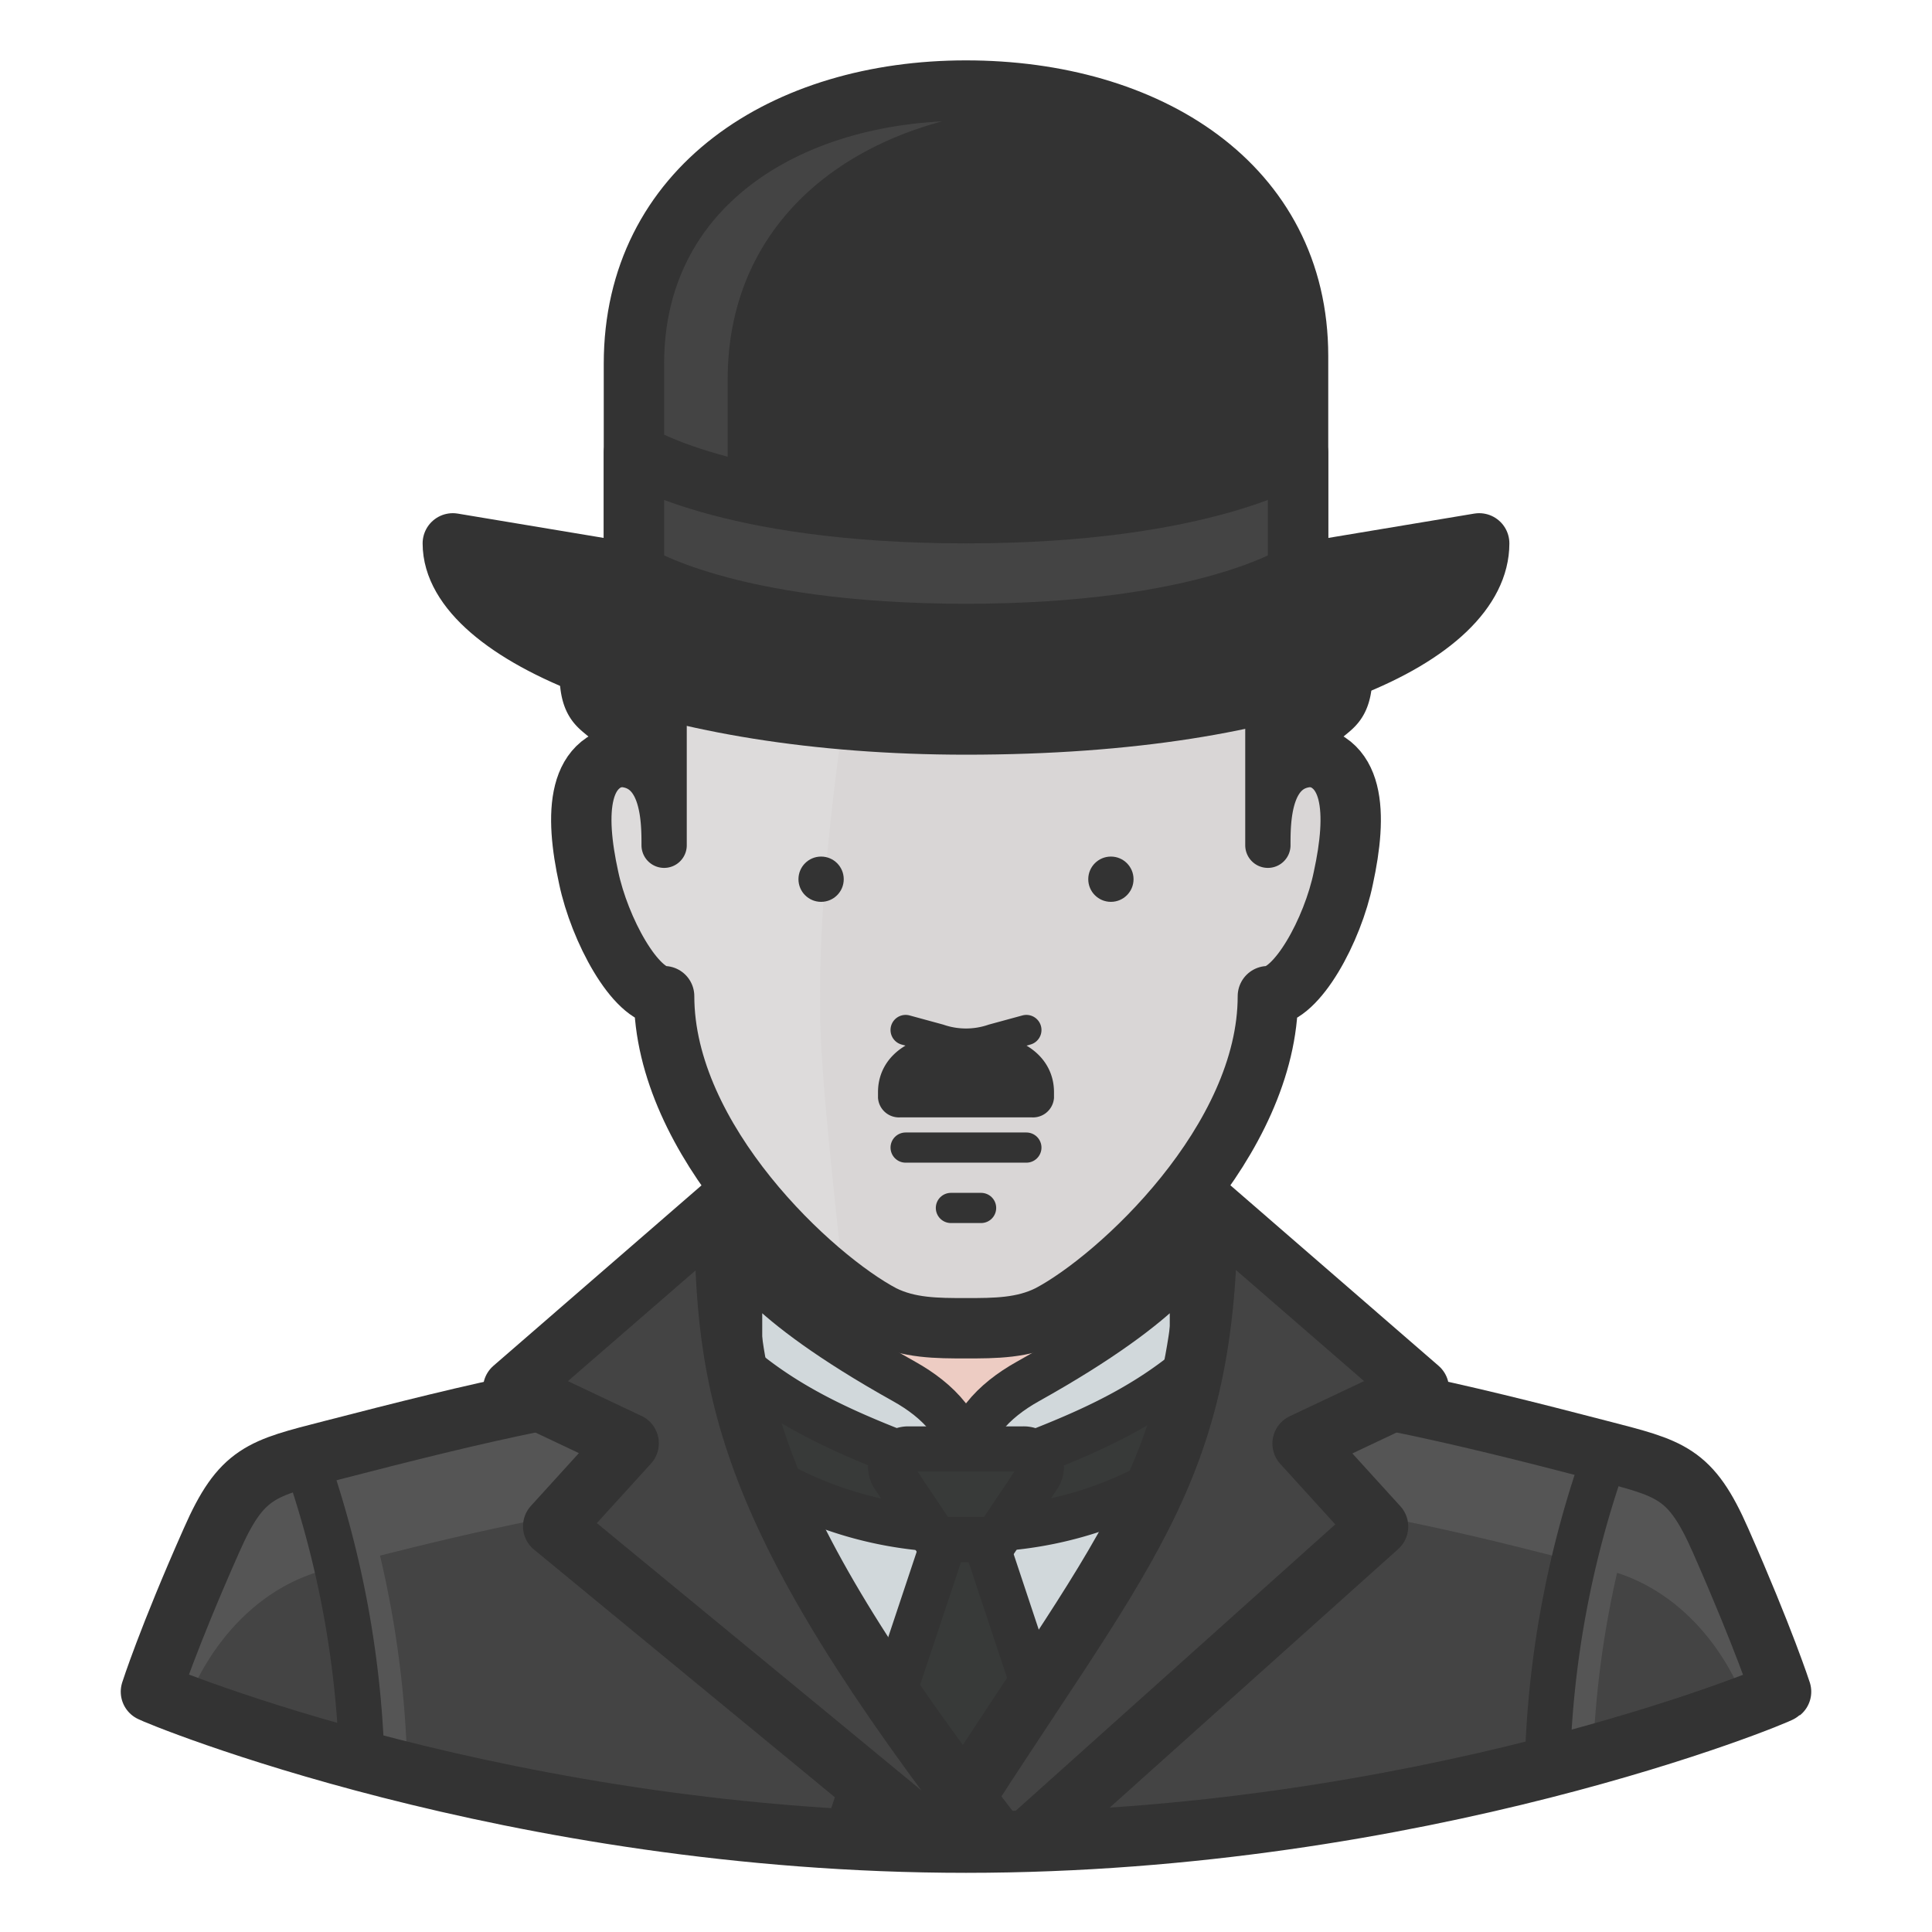 <svg id="Layer_1" data-name="Layer 1" xmlns="http://www.w3.org/2000/svg" viewBox="0 0 128 128">
  <title>charlie-chaplin</title>
  <g>
    <path d="M114,102c-2-4.56-3.3-4.78-8-6-12.88-3.34-24.07-6-42-6s-29.12,2.66-42,6c-4.7,1.22-6,1.44-8,6-2.89,6.5-4,10-4,10,.31.19,23.9,10,54,10s53.69-9.76,54-10C118,112,116.89,108.5,114,102Z" fill="#555"/>
    <g>
      <g>
        <path d="M106.43,104C95.72,101.19,83.65,98,64,98c-17.93,0-29.55,2.61-42.43,6-4.33,1.12-7.55,4.64-9.23,8.9a156.79,156.79,0,0,0,51.66,9,161.29,161.29,0,0,0,51.64-9.06C114,108.59,110.74,105.09,106.43,104Z" fill="#444"/>
        <rect x="50" y="78" width="28" height="18" fill="#edccc3" stroke="#333" stroke-miterlimit="10" stroke-width="4"/>
        <g>
          <path d="M86,50V44c0-11.86-7.61-18-22-18S42,32.17,42,44v6c-3.85,0-3.92,3.95-3,8.15.72,3.43,3.1,7.85,5,7.85,0,9.59,9.87,18.71,14.47,21.13C60.21,88,62.08,88,64,88s3.79,0,5.53-.88C74.14,84.69,84,75.56,84,66c1.92,0,4.3-4.4,5-7.83C89.92,53.94,89.85,50,86,50Z" fill="#dddbdb"/>
          <path d="M86,50V44c0-11.86-7.61-18-22-18-1.47,0-2.85.08-4.17.21C56.7,40.54,54.16,56.16,54.34,67c0,3.83.85,11.36,1.56,18.08a27.75,27.75,0,0,0,3.14,2,11.14,11.14,0,0,0,5.42.93,10.48,10.48,0,0,0,5.07-.88C74.14,84.69,84,75.56,84,66c1.92,0,4.3-4.4,5-7.83C89.92,53.94,89.85,50,86,50Z" fill="#d9d6d6"/>
        </g>
        <line x1="64" y1="71.5" x2="64" y2="71.56" fill="none" stroke="#ae887b" stroke-linecap="round" stroke-miterlimit="10" opacity="0.12" style="isolation: isolate"/>
        <g>
          <circle cx="54.4" cy="58.25" r="1.5" fill="#333"/>
          <circle cx="73.6" cy="58.25" r="1.5" fill="#333"/>
        </g>
      </g>
      <path d="M60,68.24l2.2.6a5.55,5.55,0,0,0,3.6,0l2.2-.6" fill="none" stroke="#333" stroke-linecap="round" stroke-miterlimit="10" stroke-width="2"/>
      <line x1="60" y1="76.03" x2="68" y2="76.03" fill="none" stroke="#333" stroke-linecap="round" stroke-miterlimit="10" stroke-width="2"/>
    </g>
    <path d="M64.69,69.47H63.31c-2.28,0-4.14,1-4.14,2.89v.33a.39.39,0,0,0,.42.34h8.82a.39.39,0,0,0,.42-.34v-.33C68.83,70.49,67,69.47,64.69,69.47Z" fill="#333" stroke="#333" stroke-miterlimit="10" stroke-width="2"/>
    <line x1="63" y1="80.03" x2="65" y2="80.03" fill="none" stroke="#333" stroke-linecap="round" stroke-miterlimit="10" stroke-width="2"/>
    <path d="M84,44.35V56c0-1.59,0-5.36,3-5.36,0-4.19,2.43-2.14,2.43-6.05,0-2.89-1.75-8.61-7.55-8.61A17.81,17.81,0,0,1,84,44.35Z" fill="#333" stroke="#333" stroke-linecap="round" stroke-linejoin="round" stroke-width="3"/>
    <path d="M44,44.35V56c0-1.59,0-5.36-3-5.36,0-4.19-2.43-2.14-2.43-6.05,0-2.89,1.75-8.61,7.55-8.61A17.81,17.81,0,0,0,44,44.35Z" fill="#333" stroke="#333" stroke-linecap="round" stroke-linejoin="round" stroke-width="3"/>
    <path d="M86,50V44c0-11.86-7.61-18-22-18S42,32.17,42,44v6c-3.85,0-3.92,3.95-3,8.15.72,3.43,3.1,7.85,5,7.85,0,9.59,9.87,18.71,14.47,21.13C60.21,88,62.08,88,64,88s3.79,0,5.53-.88C74.14,84.69,84,75.56,84,66c1.92,0,4.3-4.4,5-7.83C89.92,53.94,89.85,50,86,50Z" fill="none" stroke="#333" stroke-linejoin="round" stroke-width="4"/>
    <g>
      <path d="M86,38V23.59C86,12.23,76,6,64,6S42,12.45,42,24.1V38s6,4,22,4S86,38,86,38Z" fill="#444"/>
      <path d="M86,23.59C86,15,80.33,9.38,72.41,7.12c-.73,0-1.46-.07-2.2-.07-12,0-22,6.45-22,18.1V39.06A23.54,23.54,0,0,0,55,41.52,79.2,79.2,0,0,0,64,42c16,0,22-4,22-4Z" fill="#333"/>
      <path d="M86,38V23.59C86,12.23,76,6,64,6S42,12.45,42,24.1V38s6,4,22,4S86,38,86,38Z" fill="none" stroke="#333" stroke-linejoin="round" stroke-width="4"/>
      <path d="M64,48c-20,0-34-6-34-12l12,2H86l12-2c0,6-12,12-34,12" fill="#333" stroke="#333" stroke-linejoin="round" stroke-width="4"/>
      <path d="M64,34c-16,0-22-4-22-4v8s6,4,22,4,22-4,22-4V30S80,34,64,34Z" fill="#444" stroke="#333" stroke-linejoin="round" stroke-width="4"/>
    </g>
    <path d="M49.36,96c2.48,8,7.71,14.17,14.62,24.45l0,0C69.27,111,75.52,105.2,78.46,96Z" fill="#d1d8db" stroke="#333" stroke-linejoin="round" stroke-width="4"/>
    <path d="M64,122c2.67,0,5.28-.08,7.83-.22L65.09,101.5H62.75L56,121.75Q59.91,122,64,122Z" fill="#383a39" stroke="#333" stroke-miterlimit="10" stroke-width="3"/>
    <path d="M49,83v8.9S54.4,101,64,101V97.21c0-2.57-1.84-4.42-4.09-5.68C50,86,49,83,49,83Z" fill="#d1d8db" stroke="#333" stroke-linejoin="round" stroke-width="3"/>
    <path d="M79,83v8.9S73.6,101,64,101V97.21c0-2.57,1.84-4.42,4.09-5.68C78,86,79,83,79,83Z" fill="#d1d8db" stroke="#333" stroke-linejoin="round" stroke-width="3"/>
    <path d="M50.14,97.49A25.14,25.14,0,0,0,64,101.34V98c-5.51-2.19-11.09-3.87-15.79-8.21A34.69,34.69,0,0,0,50.14,97.49Z" fill="#383a39" stroke="#333" stroke-miterlimit="10" stroke-width="3"/>
    <path d="M79.84,89.77C75.12,94.14,69.53,95.82,64,98v3.32a25.1,25.1,0,0,0,14-3.93A34.89,34.89,0,0,0,79.84,89.77Z" fill="#383a39" stroke="#333" stroke-miterlimit="10" stroke-width="3"/>
    <path d="M59.2,97.81,62,102h4l2.8-4.19a1.17,1.17,0,0,0-1-1.81H60.17A1.17,1.17,0,0,0,59.2,97.81Z" fill="#383a39" stroke="#333" stroke-miterlimit="10" stroke-width="3"/>
    <path d="M21.5,96a66.31,66.31,0,0,1,4,22" fill="none" stroke="#555" stroke-miterlimit="10" stroke-width="3"/>
    <path d="M20,96a66.31,66.31,0,0,1,4,22" fill="#444" stroke="#333" stroke-miterlimit="10" stroke-width="3"/>
    <path d="M108,96a66.31,66.31,0,0,0-4,22" fill="none" stroke="#555" stroke-miterlimit="10" stroke-width="3"/>
    <path d="M106.5,96a66.31,66.31,0,0,0-4,22" fill="#444" stroke="#333" stroke-miterlimit="10" stroke-width="3"/>
    <path d="M64,122c1.38,0,2.74,0,4.09-.06l23.21-20.8-5-5.5L94,92,80,79.86C80,98,74.37,102.49,62.06,122Z" fill="#444" stroke="#333" stroke-linejoin="round" stroke-width="4"/>
    <path d="M36.65,101.12c17,14,22.06,18.14,25.28,20.84L64,122l2.12,0C49.31,100.38,48,92.1,48,79.86L34,92l7.65,3.62Z" fill="#444" stroke="#333" stroke-linejoin="round" stroke-width="4"/>
    <path d="M35.7,92.82c-4.61.93-9,2.05-13.7,3.26s-6,1.44-8,6c-2.89,6.51-4,10-4,10,.31.2,23.9,10,54,10s53.69-9.75,54-10c0,0-1.11-3.44-4-10-2-4.56-3.3-4.78-8-6s-9-2.31-13.63-3.25" fill="none" stroke="#333" stroke-linejoin="round" stroke-width="4"/>
  </g>
</svg>
